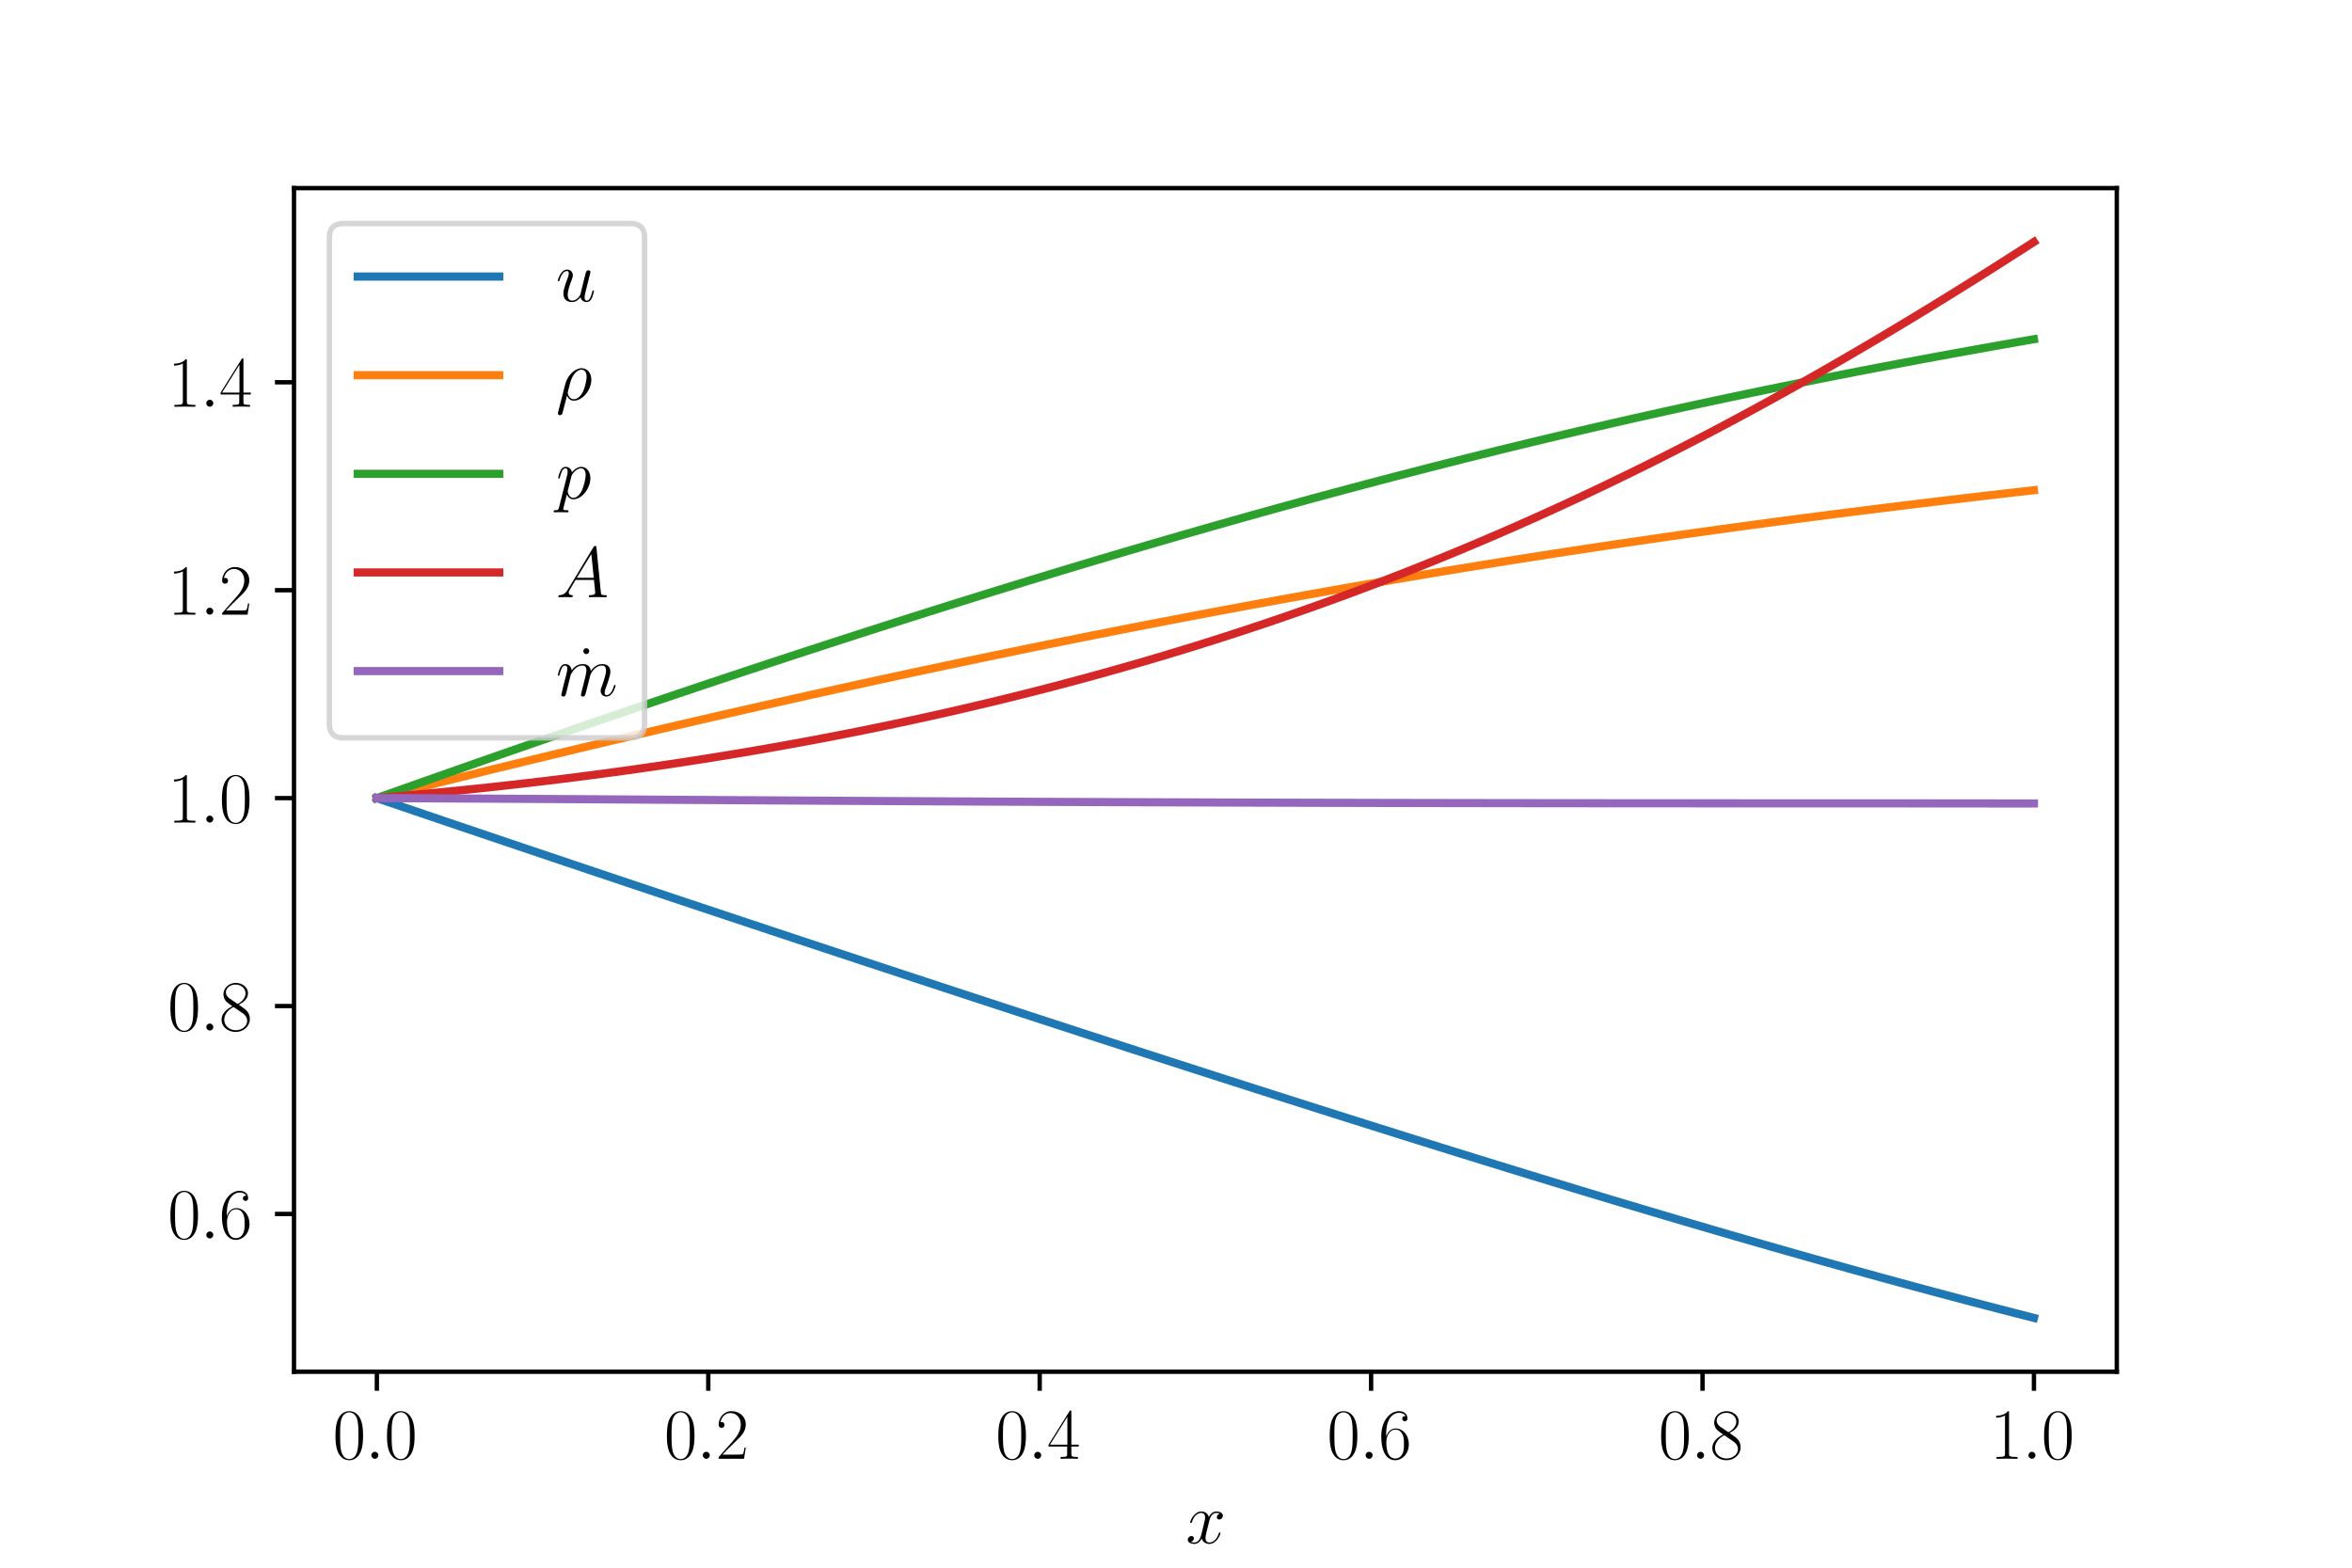 <?xml version="1.0" encoding="utf-8" standalone="no"?>
<!DOCTYPE svg PUBLIC "-//W3C//DTD SVG 1.1//EN"
  "http://www.w3.org/Graphics/SVG/1.1/DTD/svg11.dtd">
<svg xmlns:xlink="http://www.w3.org/1999/xlink" width="432pt" height="288pt" viewBox="0 0 432 288" xmlns="http://www.w3.org/2000/svg" version="1.1">
 <defs>
  <style type="text/css">*{stroke-linejoin: round; stroke-linecap: butt}</style>
 </defs>
 <g id="figure_1">
  <g id="patch_1">
   <path d="M 0 288 
L 432 288 
L 432 0 
L 0 0 
z
" style="fill: #ffffff"/>
  </g>
  <g id="axes_1">
   <g id="patch_2">
    <path d="M 54 252 
L 388.8 252 
L 388.8 34.56 
L 54 34.56 
z
" style="fill: #ffffff"/>
   </g>
   <g id="matplotlib.axis_1">
    <g id="xtick_1">
     <g id="line2d_1">
      <defs>
       <path id="m6242594a59" d="M 0 0 
L 0 3.5 
" style="stroke: #000000; stroke-width: 0.8"/>
      </defs>
      <g>
       <use xlink:href="#m6242594a59" x="69.218" y="252" style="stroke: #000000; stroke-width: 0.8"/>
      </g>
     </g>
     <g id="text_1">
      <!-- $\mathdefault{0.0}$ -->
      <g transform="translate(61.116 267.994) scale(0.13 -0.13)">
       <defs>
        <path id="CMR17-30" d="M 2688 2038 
C 2688 2430 2682 3099 2413 3613 
C 2176 4063 1798 4224 1466 4224 
C 1158 4224 768 4082 525 3620 
C 269 3137 243 2539 243 2038 
C 243 1671 250 1112 448 623 
C 723 -39 1216 -128 1466 -128 
C 1760 -128 2208 -7 2470 604 
C 2662 1048 2688 1568 2688 2038 
z
M 1466 -26 
C 1056 -26 813 328 723 816 
C 653 1196 653 1749 653 2109 
C 653 2604 653 3015 736 3407 
C 858 3954 1216 4121 1466 4121 
C 1728 4121 2067 3947 2189 3420 
C 2272 3054 2278 2623 2278 2109 
C 2278 1691 2278 1176 2202 797 
C 2067 96 1690 -26 1466 -26 
z
" transform="scale(0.016)"/>
        <path id="CMMI12-3a" d="M 1178 307 
C 1178 492 1024 620 870 620 
C 685 620 557 467 557 313 
C 557 128 710 0 864 0 
C 1050 0 1178 153 1178 307 
z
" transform="scale(0.016)"/>
       </defs>
       <use xlink:href="#CMR17-30" transform="scale(0.996)"/>
       <use xlink:href="#CMMI12-3a" transform="translate(45.69 0) scale(0.996)"/>
       <use xlink:href="#CMR17-30" transform="translate(72.788 0) scale(0.996)"/>
      </g>
     </g>
    </g>
    <g id="xtick_2">
     <g id="line2d_2">
      <g>
       <use xlink:href="#m6242594a59" x="130.091" y="252" style="stroke: #000000; stroke-width: 0.8"/>
      </g>
     </g>
     <g id="text_2">
      <!-- $\mathdefault{0.2}$ -->
      <g transform="translate(121.989 267.994) scale(0.13 -0.13)">
       <defs>
        <path id="CMR17-32" d="M 2669 990 
L 2554 990 
C 2490 537 2438 460 2413 422 
C 2381 371 1920 371 1830 371 
L 602 371 
C 832 620 1280 1073 1824 1596 
C 2214 1966 2669 2400 2669 3033 
C 2669 3788 2067 4224 1395 4224 
C 691 4224 262 3603 262 3027 
C 262 2777 448 2745 525 2745 
C 589 2745 781 2783 781 3007 
C 781 3206 614 3264 525 3264 
C 486 3264 448 3257 422 3244 
C 544 3788 915 4057 1306 4057 
C 1862 4057 2227 3616 2227 3033 
C 2227 2477 1901 1998 1536 1583 
L 262 147 
L 262 0 
L 2515 0 
L 2669 990 
z
" transform="scale(0.016)"/>
       </defs>
       <use xlink:href="#CMR17-30" transform="scale(0.996)"/>
       <use xlink:href="#CMMI12-3a" transform="translate(45.69 0) scale(0.996)"/>
       <use xlink:href="#CMR17-32" transform="translate(72.788 0) scale(0.996)"/>
      </g>
     </g>
    </g>
    <g id="xtick_3">
     <g id="line2d_3">
      <g>
       <use xlink:href="#m6242594a59" x="190.964" y="252" style="stroke: #000000; stroke-width: 0.8"/>
      </g>
     </g>
     <g id="text_3">
      <!-- $\mathdefault{0.4}$ -->
      <g transform="translate(182.862 267.994) scale(0.13 -0.13)">
       <defs>
        <path id="CMR17-34" d="M 2150 4147 
C 2150 4281 2144 4288 2029 4288 
L 128 1254 
L 128 1088 
L 1779 1088 
L 1779 460 
C 1779 230 1766 166 1318 166 
L 1197 166 
L 1197 0 
C 1402 12 1747 12 1965 12 
C 2182 12 2528 12 2733 0 
L 2733 166 
L 2611 166 
C 2163 166 2150 230 2150 460 
L 2150 1088 
L 2803 1088 
L 2803 1254 
L 2150 1254 
L 2150 4147 
z
M 1798 3723 
L 1798 1254 
L 256 1254 
L 1798 3723 
z
" transform="scale(0.016)"/>
       </defs>
       <use xlink:href="#CMR17-30" transform="scale(0.996)"/>
       <use xlink:href="#CMMI12-3a" transform="translate(45.69 0) scale(0.996)"/>
       <use xlink:href="#CMR17-34" transform="translate(72.788 0) scale(0.996)"/>
      </g>
     </g>
    </g>
    <g id="xtick_4">
     <g id="line2d_4">
      <g>
       <use xlink:href="#m6242594a59" x="251.836" y="252" style="stroke: #000000; stroke-width: 0.8"/>
      </g>
     </g>
     <g id="text_4">
      <!-- $\mathdefault{0.6}$ -->
      <g transform="translate(243.734 267.994) scale(0.13 -0.13)">
       <defs>
        <path id="CMR17-36" d="M 678 2198 
C 678 3712 1395 4076 1811 4076 
C 1946 4076 2272 4049 2400 3782 
C 2298 3782 2106 3782 2106 3558 
C 2106 3385 2246 3328 2336 3328 
C 2394 3328 2566 3353 2566 3571 
C 2566 3987 2246 4224 1805 4224 
C 1043 4224 243 3411 243 2011 
C 243 257 966 -128 1478 -128 
C 2099 -128 2688 431 2688 1295 
C 2688 2101 2170 2688 1517 2688 
C 1126 2688 838 2430 678 1979 
L 678 2198 
z
M 1478 25 
C 691 25 691 1212 691 1450 
C 691 1914 909 2585 1504 2585 
C 1613 2585 1926 2585 2138 2140 
C 2253 1889 2253 1624 2253 1302 
C 2253 954 2253 696 2118 438 
C 1978 173 1773 25 1478 25 
z
" transform="scale(0.016)"/>
       </defs>
       <use xlink:href="#CMR17-30" transform="scale(0.996)"/>
       <use xlink:href="#CMMI12-3a" transform="translate(45.69 0) scale(0.996)"/>
       <use xlink:href="#CMR17-36" transform="translate(72.788 0) scale(0.996)"/>
      </g>
     </g>
    </g>
    <g id="xtick_5">
     <g id="line2d_5">
      <g>
       <use xlink:href="#m6242594a59" x="312.709" y="252" style="stroke: #000000; stroke-width: 0.8"/>
      </g>
     </g>
     <g id="text_5">
      <!-- $\mathdefault{0.8}$ -->
      <g transform="translate(304.607 267.994) scale(0.13 -0.13)">
       <defs>
        <path id="CMR17-38" d="M 1741 2289 
C 2144 2494 2554 2803 2554 3298 
C 2554 3884 1990 4224 1472 4224 
C 890 4224 378 3800 378 3215 
C 378 3054 416 2777 666 2533 
C 730 2469 998 2276 1171 2154 
C 883 2006 211 1652 211 945 
C 211 282 838 -128 1459 -128 
C 2144 -128 2720 366 2720 1022 
C 2720 1607 2330 1877 2074 2051 
L 1741 2289 
z
M 902 2855 
C 851 2887 595 3086 595 3388 
C 595 3781 998 4076 1459 4076 
C 1965 4076 2336 3716 2336 3298 
C 2336 2700 1670 2359 1638 2359 
C 1632 2359 1626 2359 1574 2398 
L 902 2855 
z
M 2080 1536 
C 2176 1466 2483 1253 2483 861 
C 2483 385 2010 25 1472 25 
C 890 25 448 443 448 951 
C 448 1459 838 1884 1280 2083 
L 2080 1536 
z
" transform="scale(0.016)"/>
       </defs>
       <use xlink:href="#CMR17-30" transform="scale(0.996)"/>
       <use xlink:href="#CMMI12-3a" transform="translate(45.69 0) scale(0.996)"/>
       <use xlink:href="#CMR17-38" transform="translate(72.788 0) scale(0.996)"/>
      </g>
     </g>
    </g>
    <g id="xtick_6">
     <g id="line2d_6">
      <g>
       <use xlink:href="#m6242594a59" x="373.582" y="252" style="stroke: #000000; stroke-width: 0.8"/>
      </g>
     </g>
     <g id="text_6">
      <!-- $\mathdefault{1.0}$ -->
      <g transform="translate(365.48 267.994) scale(0.13 -0.13)">
       <defs>
        <path id="CMR17-31" d="M 1702 4083 
C 1702 4217 1696 4224 1606 4224 
C 1357 3927 979 3833 621 3820 
C 602 3820 570 3820 563 3808 
C 557 3795 557 3782 557 3648 
C 755 3648 1088 3686 1344 3839 
L 1344 467 
C 1344 243 1331 166 781 166 
L 589 166 
L 589 0 
C 896 6 1216 12 1523 12 
C 1830 12 2150 6 2458 0 
L 2458 166 
L 2266 166 
C 1715 166 1702 236 1702 467 
L 1702 4083 
z
" transform="scale(0.016)"/>
       </defs>
       <use xlink:href="#CMR17-31" transform="scale(0.996)"/>
       <use xlink:href="#CMMI12-3a" transform="translate(45.69 0) scale(0.996)"/>
       <use xlink:href="#CMR17-30" transform="translate(72.788 0) scale(0.996)"/>
      </g>
     </g>
    </g>
    <g id="text_7">
     <!-- $x$ -->
     <g transform="translate(217.797 283.506) scale(0.13 -0.13)">
      <defs>
       <path id="CMMI12-78" d="M 3034 2624 
C 2829 2585 2752 2431 2752 2310 
C 2752 2156 2874 2105 2963 2105 
C 3155 2105 3290 2271 3290 2444 
C 3290 2694 2982 2816 2714 2816 
C 2323 2816 2106 2451 2048 2329 
C 1901 2790 1504 2816 1389 2816 
C 736 2816 390 1993 390 1849 
C 390 1823 416 1790 461 1790 
C 512 1790 525 1829 538 1855 
C 755 2572 1184 2687 1370 2687 
C 1658 2687 1715 2438 1715 2284 
C 1715 2143 1677 1993 1600 1678 
L 1382 778 
C 1286 390 1101 64 762 64 
C 730 64 570 64 435 126 
C 666 166 717 358 717 435 
C 717 563 621 640 499 640 
C 346 640 179 505 179 300 
C 179 57 480 -64 755 -64 
C 1062 -64 1280 153 1414 415 
C 1517 64 1837 -64 2074 -64 
C 2726 -64 3072 751 3072 896 
C 3072 929 3046 955 3008 955 
C 2950 955 2944 922 2925 870 
C 2752 300 2381 64 2093 64 
C 1869 64 1747 204 1747 467 
C 1747 607 1773 712 1875 1146 
L 2099 2039 
C 2195 2425 2413 2687 2707 2687 
C 2720 2687 2899 2687 3034 2624 
z
" transform="scale(0.016)"/>
      </defs>
      <use xlink:href="#CMMI12-78" transform="scale(0.996)"/>
     </g>
    </g>
   </g>
   <g id="matplotlib.axis_2">
    <g id="ytick_1">
     <g id="line2d_7">
      <defs>
       <path id="m873a45601f" d="M 0 0 
L -3.5 0 
" style="stroke: #000000; stroke-width: 0.8"/>
      </defs>
      <g>
       <use xlink:href="#m873a45601f" x="54" y="223.017" style="stroke: #000000; stroke-width: 0.8"/>
      </g>
     </g>
     <g id="text_8">
      <!-- $\mathdefault{0.6}$ -->
      <g transform="translate(30.796 227.514) scale(0.13 -0.13)">
       <use xlink:href="#CMR17-30" transform="scale(0.996)"/>
       <use xlink:href="#CMMI12-3a" transform="translate(45.69 0) scale(0.996)"/>
       <use xlink:href="#CMR17-36" transform="translate(72.788 0) scale(0.996)"/>
      </g>
     </g>
    </g>
    <g id="ytick_2">
     <g id="line2d_8">
      <g>
       <use xlink:href="#m873a45601f" x="54" y="184.82" style="stroke: #000000; stroke-width: 0.8"/>
      </g>
     </g>
     <g id="text_9">
      <!-- $\mathdefault{0.8}$ -->
      <g transform="translate(30.796 189.317) scale(0.13 -0.13)">
       <use xlink:href="#CMR17-30" transform="scale(0.996)"/>
       <use xlink:href="#CMMI12-3a" transform="translate(45.69 0) scale(0.996)"/>
       <use xlink:href="#CMR17-38" transform="translate(72.788 0) scale(0.996)"/>
      </g>
     </g>
    </g>
    <g id="ytick_3">
     <g id="line2d_9">
      <g>
       <use xlink:href="#m873a45601f" x="54" y="146.622" style="stroke: #000000; stroke-width: 0.8"/>
      </g>
     </g>
     <g id="text_10">
      <!-- $\mathdefault{1.0}$ -->
      <g transform="translate(30.796 151.119) scale(0.13 -0.13)">
       <use xlink:href="#CMR17-31" transform="scale(0.996)"/>
       <use xlink:href="#CMMI12-3a" transform="translate(45.69 0) scale(0.996)"/>
       <use xlink:href="#CMR17-30" transform="translate(72.788 0) scale(0.996)"/>
      </g>
     </g>
    </g>
    <g id="ytick_4">
     <g id="line2d_10">
      <g>
       <use xlink:href="#m873a45601f" x="54" y="108.424" style="stroke: #000000; stroke-width: 0.8"/>
      </g>
     </g>
     <g id="text_11">
      <!-- $\mathdefault{1.2}$ -->
      <g transform="translate(30.796 112.921) scale(0.13 -0.13)">
       <use xlink:href="#CMR17-31" transform="scale(0.996)"/>
       <use xlink:href="#CMMI12-3a" transform="translate(45.69 0) scale(0.996)"/>
       <use xlink:href="#CMR17-32" transform="translate(72.788 0) scale(0.996)"/>
      </g>
     </g>
    </g>
    <g id="ytick_5">
     <g id="line2d_11">
      <g>
       <use xlink:href="#m873a45601f" x="54" y="70.226" style="stroke: #000000; stroke-width: 0.8"/>
      </g>
     </g>
     <g id="text_12">
      <!-- $\mathdefault{1.4}$ -->
      <g transform="translate(30.796 74.723) scale(0.13 -0.13)">
       <use xlink:href="#CMR17-31" transform="scale(0.996)"/>
       <use xlink:href="#CMMI12-3a" transform="translate(45.69 0) scale(0.996)"/>
       <use xlink:href="#CMR17-34" transform="translate(72.788 0) scale(0.996)"/>
      </g>
     </g>
    </g>
   </g>
   <g id="line2d_12">
    <path d="M 69.218 146.622 
L 72.293 147.669 
L 75.367 148.714 
L 78.441 149.759 
L 81.516 150.802 
L 84.59 151.844 
L 87.664 152.884 
L 90.739 153.924 
L 93.813 154.962 
L 96.888 155.999 
L 99.962 157.035 
L 103.036 158.07 
L 106.111 159.104 
L 109.185 160.137 
L 112.26 161.168 
L 115.334 162.199 
L 118.408 163.228 
L 121.483 164.256 
L 124.557 165.284 
L 127.631 166.31 
L 130.706 167.335 
L 133.78 168.359 
L 136.855 169.382 
L 139.929 170.404 
L 143.003 171.425 
L 146.078 172.445 
L 149.152 173.464 
L 152.226 174.482 
L 155.301 175.499 
L 158.375 176.515 
L 161.45 177.53 
L 164.524 178.543 
L 167.598 179.556 
L 170.673 180.568 
L 173.747 181.578 
L 176.821 182.587 
L 179.896 183.596 
L 182.97 184.603 
L 186.045 185.609 
L 189.119 186.613 
L 192.193 187.617 
L 195.268 188.619 
L 198.342 189.62 
L 201.417 190.619 
L 204.491 191.617 
L 207.565 192.614 
L 210.64 193.61 
L 213.714 194.603 
L 216.788 195.596 
L 219.863 196.586 
L 222.937 197.575 
L 226.012 198.563 
L 229.086 199.548 
L 232.16 200.532 
L 235.235 201.514 
L 238.309 202.494 
L 241.383 203.472 
L 244.458 204.447 
L 247.532 205.421 
L 250.607 206.392 
L 253.681 207.361 
L 256.755 208.327 
L 259.83 209.291 
L 262.904 210.253 
L 265.979 211.211 
L 269.053 212.167 
L 272.127 213.12 
L 275.202 214.069 
L 278.276 215.016 
L 281.35 215.959 
L 284.425 216.899 
L 287.499 217.836 
L 290.574 218.769 
L 293.648 219.698 
L 296.722 220.623 
L 299.797 221.544 
L 302.871 222.462 
L 305.945 223.375 
L 309.02 224.283 
L 312.094 225.187 
L 315.169 226.087 
L 318.243 226.981 
L 321.317 227.871 
L 324.392 228.756 
L 327.466 229.635 
L 330.54 230.51 
L 333.615 231.378 
L 336.689 232.241 
L 339.764 233.099 
L 342.838 233.95 
L 345.912 234.796 
L 348.987 235.635 
L 352.061 236.469 
L 355.136 237.296 
L 358.21 238.116 
L 361.284 238.93 
L 364.359 239.737 
L 367.433 240.537 
L 370.507 241.33 
L 373.582 242.116 
" clip-path="url(#p280edd5a1f)" style="fill: none; stroke: #1f77b4; stroke-width: 1.5; stroke-linecap: square"/>
   </g>
   <g id="line2d_13">
    <path d="M 69.218 146.622 
L 72.293 145.849 
L 75.367 145.079 
L 78.441 144.312 
L 81.516 143.548 
L 84.59 142.787 
L 87.664 142.029 
L 90.739 141.275 
L 93.813 140.524 
L 96.888 139.776 
L 99.962 139.031 
L 103.036 138.29 
L 106.111 137.553 
L 109.185 136.819 
L 112.26 136.088 
L 115.334 135.361 
L 118.408 134.637 
L 121.483 133.917 
L 124.557 133.201 
L 127.631 132.489 
L 130.706 131.78 
L 133.78 131.075 
L 136.855 130.374 
L 139.929 129.676 
L 143.003 128.983 
L 146.078 128.293 
L 149.152 127.607 
L 152.226 126.926 
L 155.301 126.248 
L 158.375 125.575 
L 161.45 124.905 
L 164.524 124.24 
L 167.598 123.579 
L 170.673 122.922 
L 173.747 122.269 
L 176.821 121.62 
L 179.896 120.976 
L 182.97 120.336 
L 186.045 119.701 
L 189.119 119.069 
L 192.193 118.443 
L 195.268 117.82 
L 198.342 117.203 
L 201.417 116.59 
L 204.491 115.981 
L 207.565 115.377 
L 210.64 114.778 
L 213.714 114.183 
L 216.788 113.593 
L 219.863 113.008 
L 222.937 112.427 
L 226.012 111.852 
L 229.086 111.281 
L 232.16 110.715 
L 235.235 110.154 
L 238.309 109.598 
L 241.383 109.047 
L 244.458 108.501 
L 247.532 107.96 
L 250.607 107.424 
L 253.681 106.893 
L 256.755 106.367 
L 259.83 105.846 
L 262.904 105.33 
L 265.979 104.82 
L 269.053 104.315 
L 272.127 103.815 
L 275.202 103.32 
L 278.276 102.83 
L 281.35 102.345 
L 284.425 101.866 
L 287.499 101.391 
L 290.574 100.922 
L 293.648 100.458 
L 296.722 100 
L 299.797 99.546 
L 302.871 99.097 
L 305.945 98.654 
L 309.02 98.215 
L 312.094 97.782 
L 315.169 97.353 
L 318.243 96.929 
L 321.317 96.51 
L 324.392 96.096 
L 327.466 95.687 
L 330.54 95.282 
L 333.615 94.882 
L 336.689 94.486 
L 339.764 94.095 
L 342.838 93.708 
L 345.912 93.325 
L 348.987 92.947 
L 352.061 92.572 
L 355.136 92.201 
L 358.21 91.834 
L 361.284 91.471 
L 364.359 91.111 
L 367.433 90.755 
L 370.507 90.402 
L 373.582 90.052 
" clip-path="url(#p280edd5a1f)" style="fill: none; stroke: #ff7f0e; stroke-width: 1.5; stroke-linecap: square"/>
   </g>
   <g id="line2d_14">
    <path d="M 69.218 146.622 
L 72.293 145.53 
L 75.367 144.441 
L 78.441 143.355 
L 81.516 142.271 
L 84.59 141.191 
L 87.664 140.113 
L 90.739 139.039 
L 93.813 137.967 
L 96.888 136.899 
L 99.962 135.834 
L 103.036 134.772 
L 106.111 133.713 
L 109.185 132.658 
L 112.26 131.606 
L 115.334 130.558 
L 118.408 129.513 
L 121.483 128.472 
L 124.557 127.435 
L 127.631 126.402 
L 130.706 125.372 
L 133.78 124.346 
L 136.855 123.324 
L 139.929 122.306 
L 143.003 121.293 
L 146.078 120.283 
L 149.152 119.278 
L 152.226 118.277 
L 155.301 117.281 
L 158.375 116.289 
L 161.45 115.301 
L 164.524 114.318 
L 167.598 113.34 
L 170.673 112.367 
L 173.747 111.398 
L 176.821 110.435 
L 179.896 109.477 
L 182.97 108.523 
L 186.045 107.575 
L 189.119 106.632 
L 192.193 105.695 
L 195.268 104.763 
L 198.342 103.836 
L 201.417 102.915 
L 204.491 102 
L 207.565 101.091 
L 210.64 100.188 
L 213.714 99.29 
L 216.788 98.399 
L 219.863 97.514 
L 222.937 96.635 
L 226.012 95.762 
L 229.086 94.896 
L 232.16 94.036 
L 235.235 93.183 
L 238.309 92.337 
L 241.383 91.497 
L 244.458 90.664 
L 247.532 89.839 
L 250.607 89.02 
L 253.681 88.208 
L 256.755 87.404 
L 259.83 86.607 
L 262.904 85.817 
L 265.979 85.034 
L 269.053 84.259 
L 272.127 83.491 
L 275.202 82.731 
L 278.276 81.979 
L 281.35 81.234 
L 284.425 80.497 
L 287.499 79.767 
L 290.574 79.045 
L 293.648 78.331 
L 296.722 77.625 
L 299.797 76.926 
L 302.871 76.235 
L 305.945 75.552 
L 309.02 74.877 
L 312.094 74.209 
L 315.169 73.549 
L 318.243 72.896 
L 321.317 72.251 
L 324.392 71.613 
L 327.466 70.983 
L 330.54 70.36 
L 333.615 69.743 
L 336.689 69.134 
L 339.764 68.532 
L 342.838 67.936 
L 345.912 67.347 
L 348.987 66.765 
L 352.061 66.189 
L 355.136 65.618 
L 358.21 65.054 
L 361.284 64.495 
L 364.359 63.942 
L 367.433 63.394 
L 370.507 62.851 
L 373.582 62.313 
" clip-path="url(#p280edd5a1f)" style="fill: none; stroke: #2ca02c; stroke-width: 1.5; stroke-linecap: square"/>
   </g>
   <g id="line2d_15">
    <path d="M 69.218 146.622 
L 72.293 146.356 
L 75.367 146.08 
L 78.441 145.793 
L 81.516 145.497 
L 84.59 145.19 
L 87.664 144.872 
L 90.739 144.543 
L 93.813 144.203 
L 96.888 143.852 
L 99.962 143.49 
L 103.036 143.116 
L 106.111 142.73 
L 109.185 142.333 
L 112.26 141.923 
L 115.334 141.501 
L 118.408 141.066 
L 121.483 140.619 
L 124.557 140.16 
L 127.631 139.687 
L 130.706 139.201 
L 133.78 138.702 
L 136.855 138.189 
L 139.929 137.663 
L 143.003 137.123 
L 146.078 136.569 
L 149.152 136.001 
L 152.226 135.418 
L 155.301 134.821 
L 158.375 134.209 
L 161.45 133.582 
L 164.524 132.94 
L 167.598 132.283 
L 170.673 131.61 
L 173.747 130.922 
L 176.821 130.218 
L 179.896 129.497 
L 182.97 128.761 
L 186.045 128.008 
L 189.119 127.238 
L 192.193 126.452 
L 195.268 125.648 
L 198.342 124.827 
L 201.417 123.989 
L 204.491 123.133 
L 207.565 122.259 
L 210.64 121.367 
L 213.714 120.456 
L 216.788 119.527 
L 219.863 118.58 
L 222.937 117.613 
L 226.012 116.627 
L 229.086 115.622 
L 232.16 114.598 
L 235.235 113.553 
L 238.309 112.489 
L 241.383 111.404 
L 244.458 110.299 
L 247.532 109.173 
L 250.607 108.027 
L 253.681 106.859 
L 256.755 105.671 
L 259.83 104.461 
L 262.904 103.23 
L 265.979 101.977 
L 269.053 100.702 
L 272.127 99.405 
L 275.202 98.087 
L 278.276 96.746 
L 281.35 95.383 
L 284.425 93.997 
L 287.499 92.589 
L 290.574 91.159 
L 293.648 89.706 
L 296.722 88.231 
L 299.797 86.733 
L 302.871 85.213 
L 305.945 83.67 
L 309.02 82.105 
L 312.094 80.517 
L 315.169 78.907 
L 318.243 77.276 
L 321.317 75.622 
L 324.392 73.947 
L 327.466 72.25 
L 330.54 70.531 
L 333.615 68.792 
L 336.689 67.032 
L 339.764 65.252 
L 342.838 63.452 
L 345.912 61.632 
L 348.987 59.793 
L 352.061 57.935 
L 355.136 56.058 
L 358.21 54.164 
L 361.284 52.253 
L 364.359 50.324 
L 367.433 48.38 
L 370.507 46.419 
L 373.582 44.444 
" clip-path="url(#p280edd5a1f)" style="fill: none; stroke: #d62728; stroke-width: 1.5; stroke-linecap: square"/>
   </g>
   <g id="line2d_16">
    <path d="M 69.218 146.622 
L 72.293 146.634 
L 75.367 146.647 
L 78.441 146.662 
L 81.516 146.677 
L 84.59 146.693 
L 87.664 146.709 
L 90.739 146.726 
L 93.813 146.744 
L 96.888 146.762 
L 99.962 146.78 
L 103.036 146.799 
L 106.111 146.818 
L 109.185 146.837 
L 112.26 146.856 
L 115.334 146.876 
L 118.408 146.895 
L 121.483 146.915 
L 124.557 146.934 
L 127.631 146.954 
L 130.706 146.973 
L 133.78 146.992 
L 136.855 147.011 
L 139.929 147.03 
L 143.003 147.049 
L 146.078 147.067 
L 149.152 147.085 
L 152.226 147.103 
L 155.301 147.121 
L 158.375 147.138 
L 161.45 147.156 
L 164.524 147.172 
L 167.598 147.189 
L 170.673 147.205 
L 173.747 147.221 
L 176.821 147.236 
L 179.896 147.251 
L 182.97 147.266 
L 186.045 147.281 
L 189.119 147.295 
L 192.193 147.308 
L 195.268 147.322 
L 198.342 147.335 
L 201.417 147.347 
L 204.491 147.36 
L 207.565 147.372 
L 210.64 147.383 
L 213.714 147.395 
L 216.788 147.406 
L 219.863 147.416 
L 222.937 147.426 
L 226.012 147.436 
L 229.086 147.446 
L 232.16 147.455 
L 235.235 147.464 
L 238.309 147.472 
L 241.383 147.48 
L 244.458 147.488 
L 247.532 147.495 
L 250.607 147.502 
L 253.681 147.509 
L 256.755 147.515 
L 259.83 147.521 
L 262.904 147.527 
L 265.979 147.532 
L 269.053 147.537 
L 272.127 147.542 
L 275.202 147.546 
L 278.276 147.55 
L 281.35 147.554 
L 284.425 147.557 
L 287.499 147.56 
L 290.574 147.563 
L 293.648 147.566 
L 296.722 147.568 
L 299.797 147.57 
L 302.871 147.572 
L 305.945 147.573 
L 309.02 147.575 
L 312.094 147.576 
L 315.169 147.577 
L 318.243 147.578 
L 321.317 147.579 
L 324.392 147.579 
L 327.466 147.58 
L 330.54 147.581 
L 333.615 147.581 
L 336.689 147.582 
L 339.764 147.583 
L 342.838 147.584 
L 345.912 147.585 
L 348.987 147.587 
L 352.061 147.588 
L 355.136 147.59 
L 358.21 147.593 
L 361.284 147.595 
L 364.359 147.598 
L 367.433 147.602 
L 370.507 147.606 
L 373.582 147.61 
" clip-path="url(#p280edd5a1f)" style="fill: none; stroke: #9467bd; stroke-width: 1.5; stroke-linecap: square"/>
   </g>
   <g id="patch_3">
    <path d="M 54 252 
L 54 34.56 
" style="fill: none; stroke: #000000; stroke-width: 0.8; stroke-linejoin: miter; stroke-linecap: square"/>
   </g>
   <g id="patch_4">
    <path d="M 388.8 252 
L 388.8 34.56 
" style="fill: none; stroke: #000000; stroke-width: 0.8; stroke-linejoin: miter; stroke-linecap: square"/>
   </g>
   <g id="patch_5">
    <path d="M 54 252 
L 388.8 252 
" style="fill: none; stroke: #000000; stroke-width: 0.8; stroke-linejoin: miter; stroke-linecap: square"/>
   </g>
   <g id="patch_6">
    <path d="M 54 34.56 
L 388.8 34.56 
" style="fill: none; stroke: #000000; stroke-width: 0.8; stroke-linejoin: miter; stroke-linecap: square"/>
   </g>
   <g id="legend_1">
    <g id="patch_7">
     <path d="M 63.1 135.552 
L 115.793 135.552 
Q 118.393 135.552 118.393 132.952 
L 118.393 43.66 
Q 118.393 41.06 115.793 41.06 
L 63.1 41.06 
Q 60.5 41.06 60.5 43.66 
L 60.5 132.952 
Q 60.5 135.552 63.1 135.552 
z
" style="fill: #ffffff; opacity: 0.8; stroke: #cccccc; stroke-linejoin: miter"/>
    </g>
    <g id="line2d_17">
     <path d="M 65.7 50.81 
L 78.7 50.81 
L 91.7 50.81 
" style="fill: none; stroke: #1f77b4; stroke-width: 1.5; stroke-linecap: square"/>
    </g>
    <g id="text_13">
     <!-- $u$ -->
     <g transform="translate(102.1 55.36) scale(0.13 -0.13)">
      <defs>
       <path id="CMMI12-75" d="M 2182 370 
C 2266 12 2573 -64 2726 -64 
C 2931 -64 3085 70 3187 287 
C 3296 517 3379 893 3379 913 
C 3379 944 3354 970 3315 970 
C 3258 970 3251 938 3226 842 
C 3110 402 2995 64 2739 64 
C 2547 64 2547 274 2547 357 
C 2547 504 2566 568 2630 836 
C 2675 1008 2720 1181 2758 1359 
L 3021 2400 
C 3066 2560 3066 2572 3066 2591 
C 3066 2687 2989 2752 2893 2752 
C 2707 2752 2662 2591 2624 2432 
C 2560 2183 2214 810 2170 587 
C 2163 587 1914 64 1446 64 
C 1114 64 1050 351 1050 587 
C 1050 951 1229 1462 1395 1890 
C 1472 2094 1504 2177 1504 2305 
C 1504 2579 1306 2816 998 2816 
C 410 2816 173 1890 173 1838 
C 173 1813 198 1781 243 1781 
C 301 1781 307 1807 333 1896 
C 486 2445 736 2687 979 2687 
C 1043 2687 1146 2681 1146 2477 
C 1146 2311 1075 2126 979 1883 
C 698 1123 666 881 666 689 
C 666 38 1158 -64 1421 -64 
C 1830 -64 2054 217 2182 370 
z
" transform="scale(0.016)"/>
      </defs>
      <use xlink:href="#CMMI12-75" transform="scale(0.996)"/>
     </g>
    </g>
    <g id="line2d_18">
     <path d="M 65.7 68.928 
L 78.7 68.928 
L 91.7 68.928 
" style="fill: none; stroke: #ff7f0e; stroke-width: 1.5; stroke-linecap: square"/>
    </g>
    <g id="text_14">
     <!-- $\rho$ -->
     <g transform="translate(102.1 73.478) scale(0.13 -0.13)">
      <defs>
       <path id="CMMI12-1a" d="M 198 -1085 
C 192 -1116 179 -1154 179 -1191 
C 179 -1287 256 -1351 352 -1351 
C 448 -1351 538 -1287 576 -1198 
C 602 -1141 781 -390 986 389 
C 1114 70 1350 -64 1600 -64 
C 2323 -64 3142 830 3142 1794 
C 3142 2477 2726 2816 2285 2816 
C 1722 2816 1037 2234 826 1385 
L 198 -1085 
z
M 1594 64 
C 1158 64 1050 568 1050 645 
C 1050 683 1210 1289 1229 1385 
C 1555 2656 2182 2687 2278 2687 
C 2566 2687 2726 2426 2726 2049 
C 2726 1724 2554 1091 2445 823 
C 2253 383 1920 64 1594 64 
z
" transform="scale(0.016)"/>
      </defs>
      <use xlink:href="#CMMI12-1a" transform="scale(0.996)"/>
     </g>
    </g>
    <g id="line2d_19">
     <path d="M 65.7 87.047 
L 78.7 87.047 
L 91.7 87.047 
" style="fill: none; stroke: #2ca02c; stroke-width: 1.5; stroke-linecap: square"/>
    </g>
    <g id="text_15">
     <!-- $p$ -->
     <g transform="translate(102.1 91.597) scale(0.13 -0.13)">
      <defs>
       <path id="CMMI12-70" d="M 275 -794 
C 230 -981 205 -1031 -58 -1031 
C -135 -1031 -199 -1031 -199 -1152 
C -199 -1165 -192 -1216 -122 -1216 
C -39 -1216 51 -1204 134 -1204 
L 410 -1204 
C 544 -1204 870 -1216 1005 -1216 
C 1043 -1216 1120 -1216 1120 -1101 
C 1120 -1031 1075 -1031 966 -1031 
C 672 -1031 653 -987 653 -937 
C 653 -863 941 217 979 364 
C 1050 185 1222 -64 1555 -64 
C 2278 -64 3059 874 3059 1813 
C 3059 2400 2726 2816 2246 2816 
C 1837 2816 1491 2419 1421 2330 
C 1370 2649 1120 2816 864 2816 
C 678 2816 531 2726 410 2483 
C 294 2253 205 1864 205 1838 
C 205 1813 230 1781 275 1781 
C 326 1781 333 1787 371 1934 
C 467 2311 589 2687 845 2687 
C 992 2687 1043 2585 1043 2394 
C 1043 2241 1024 2177 998 2062 
L 275 -794 
z
M 1382 1992 
C 1427 2170 1606 2356 1709 2445 
C 1779 2509 1990 2687 2234 2687 
C 2515 2687 2643 2407 2643 2075 
C 2643 1768 2464 1047 2304 715 
C 2144 370 1850 64 1555 64 
C 1120 64 1050 613 1050 638 
C 1050 657 1062 708 1069 740 
L 1382 1992 
z
" transform="scale(0.016)"/>
      </defs>
      <use xlink:href="#CMMI12-70" transform="scale(0.996)"/>
     </g>
    </g>
    <g id="line2d_20">
     <path d="M 65.7 105.165 
L 78.7 105.165 
L 91.7 105.165 
" style="fill: none; stroke: #d62728; stroke-width: 1.5; stroke-linecap: square"/>
    </g>
    <g id="text_16">
     <!-- $A$ -->
     <g transform="translate(102.1 109.715) scale(0.13 -0.13)">
      <defs>
       <path id="CMMI12-41" d="M 1088 720 
C 864 335 646 205 339 185 
C 269 179 218 179 218 64 
C 218 25 250 0 294 0 
C 410 0 698 12 813 12 
C 998 12 1203 0 1382 0 
C 1421 0 1498 0 1498 121 
C 1498 179 1446 185 1408 185 
C 1261 198 1139 250 1139 407 
C 1139 498 1178 570 1261 714 
L 1747 1536 
L 3379 1536 
C 3386 1477 3386 1425 3392 1366 
C 3411 1196 3488 518 3488 394 
C 3488 198 3162 185 3059 185 
C 2989 185 2918 185 2918 70 
C 2918 0 2976 0 3014 0 
C 3123 0 3251 12 3360 12 
L 3725 12 
C 4115 12 4397 0 4403 0 
C 4448 0 4518 0 4518 121 
C 4518 185 4461 185 4365 185 
C 4013 185 4006 244 3987 440 
L 3597 4403 
C 3584 4531 3558 4544 3488 4544 
C 3424 4544 3386 4531 3328 4435 
L 1088 720 
z
M 1856 1721 
L 3142 3831 
L 3360 1721 
L 1856 1721 
z
" transform="scale(0.016)"/>
      </defs>
      <use xlink:href="#CMMI12-41" transform="scale(0.996)"/>
     </g>
    </g>
    <g id="line2d_21">
     <path d="M 65.7 123.283 
L 78.7 123.283 
L 91.7 123.283 
" style="fill: none; stroke: #9467bd; stroke-width: 1.5; stroke-linecap: square"/>
    </g>
    <g id="text_17">
     <!-- $\dot m$ -->
     <g transform="translate(102.1 127.833) scale(0.13 -0.13)">
      <defs>
       <path id="CMR17-5f" d="M 1056 3961 
C 1056 4115 934 4224 800 4224 
C 646 4224 538 4102 538 3961 
C 538 3807 659 3699 794 3699 
C 947 3699 1056 3820 1056 3961 
z
" transform="scale(0.016)"/>
       <path id="CMMI12-6d" d="M 1318 1870 
C 1331 1909 1491 2228 1728 2432 
C 1894 2585 2112 2687 2362 2687 
C 2618 2687 2707 2496 2707 2241 
C 2707 2202 2707 2075 2630 1775 
L 2470 1117 
C 2419 925 2298 453 2285 383 
C 2259 287 2221 121 2221 95 
C 2221 6 2291 -64 2387 -64 
C 2579 -64 2611 83 2669 313 
L 3053 1838 
C 3066 1890 3398 2687 4102 2687 
C 4358 2687 4448 2496 4448 2241 
C 4448 1883 4198 1187 4058 804 
C 4000 651 3968 568 3968 453 
C 3968 166 4166 -64 4474 -64 
C 5069 -64 5293 874 5293 913 
C 5293 945 5267 970 5229 970 
C 5171 970 5165 951 5133 842 
C 4986 332 4749 64 4493 64 
C 4429 64 4326 70 4326 274 
C 4326 440 4403 645 4429 715 
C 4544 1021 4832 1775 4832 2145 
C 4832 2528 4608 2816 4122 2816 
C 3693 2816 3347 2573 3091 2196 
C 3072 2541 2861 2816 2381 2816 
C 1811 2816 1510 2413 1395 2253 
C 1376 2617 1114 2816 832 2816 
C 646 2816 499 2726 378 2483 
C 262 2253 173 1864 173 1838 
C 173 1813 198 1781 243 1781 
C 294 1781 301 1787 339 1934 
C 435 2311 557 2687 813 2687 
C 960 2687 1011 2585 1011 2394 
C 1011 2253 947 2004 902 1807 
L 723 1117 
C 698 996 627 708 595 593 
C 550 427 480 127 480 95 
C 480 6 550 -64 646 -64 
C 723 -64 813 -26 864 70 
C 877 102 934 325 966 453 
L 1107 1028 
L 1318 1870 
z
" transform="scale(0.016)"/>
      </defs>
      <use xlink:href="#CMR17-5f" transform="translate(30.228 0.006) scale(0.996)"/>
      <use xlink:href="#CMMI12-6d" transform="scale(0.996)"/>
     </g>
    </g>
   </g>
  </g>
 </g>
 <defs>
  <clipPath id="p280edd5a1f">
   <rect x="54" y="34.56" width="334.8" height="217.44"/>
  </clipPath>
 </defs>
</svg>
